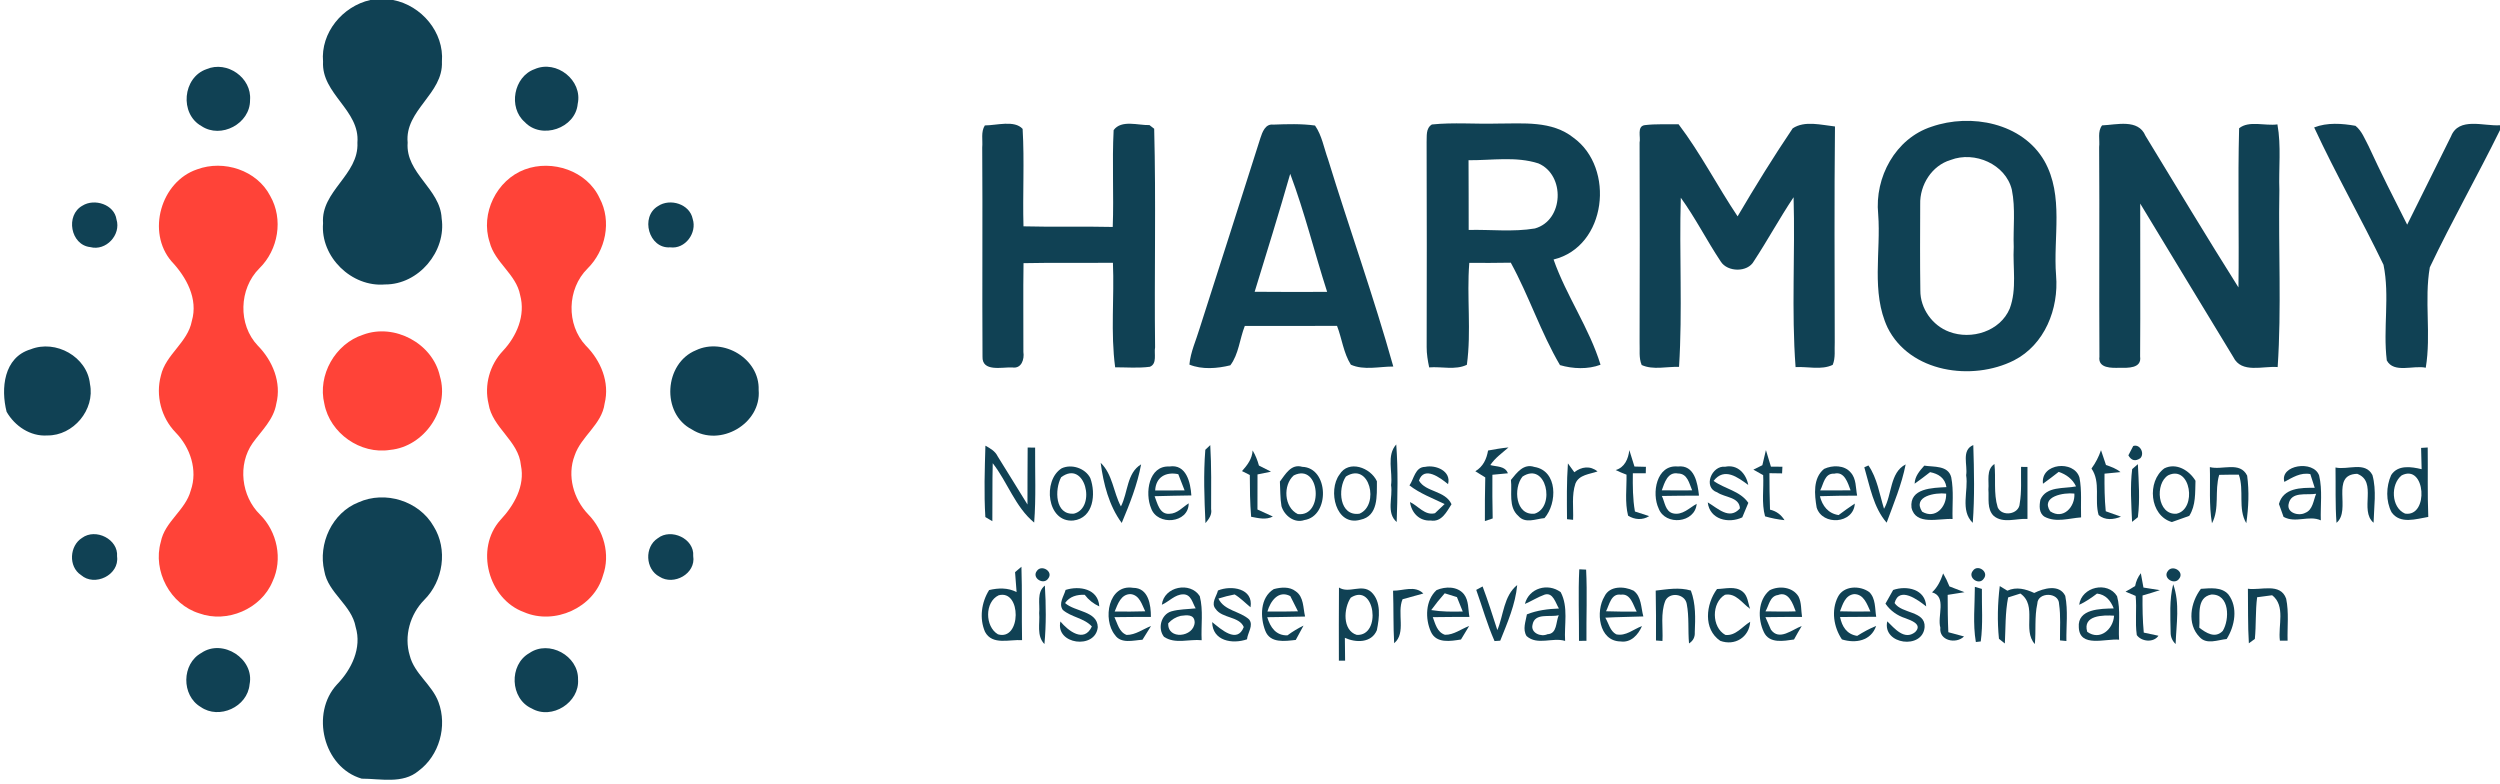 <?xml version="1.0" encoding="UTF-8" ?>
<!DOCTYPE svg PUBLIC "-//W3C//DTD SVG 1.1//EN" "http://www.w3.org/Graphics/SVG/1.1/DTD/svg11.dtd">
<svg width="526pt" height="165pt" viewBox="0 0 526 165" version="1.1" xmlns="http://www.w3.org/2000/svg">
<g id="#ffffffff">
</g>
<g id="#104154ff">
<path fill="#104154" opacity="1.00" d=" M 77.90 0.00 L 82.70 0.00 C 88.68 1.15 93.47 6.80 92.98 12.98 C 93.29 19.76 85.11 23.14 85.77 30.01 C 85.28 36.47 92.64 39.70 92.92 45.92 C 93.96 52.88 88.08 59.90 81.00 59.85 C 73.98 60.46 67.39 54.05 67.97 46.98 C 67.47 40.18 75.55 36.80 75.20 30.01 C 75.77 23.17 67.60 19.76 67.97 12.98 C 67.44 6.89 72.06 1.33 77.90 0.00 Z" />
<path fill="#104154" opacity="1.00" d=" M 43.46 14.55 C 47.77 12.70 53.01 16.37 52.61 21.06 C 52.66 26.01 46.49 29.29 42.38 26.52 C 37.75 23.94 38.42 16.28 43.46 14.55 Z" />
<path fill="#104154" opacity="1.00" d=" M 112.48 14.55 C 117.09 12.51 122.63 16.91 121.55 21.85 C 121.10 26.99 113.92 29.45 110.40 25.67 C 106.88 22.62 108.08 16.11 112.48 14.55 Z" />
<path fill="#104154" opacity="1.00" d=" M 207.21 26.39 C 209.70 26.38 213.45 25.22 215.16 27.12 C 215.56 33.94 215.15 40.79 215.34 47.62 C 221.60 47.79 227.86 47.60 234.12 47.75 C 234.37 40.96 233.96 34.15 234.31 27.37 C 235.96 25.14 239.45 26.39 241.85 26.32 C 242.10 26.52 242.59 26.90 242.84 27.09 C 243.24 42.40 242.85 57.75 243.03 73.08 C 242.78 74.38 243.52 76.54 241.93 77.17 C 239.51 77.49 237.06 77.28 234.63 77.28 C 233.65 70.00 234.47 62.62 234.16 55.30 C 227.89 55.34 221.62 55.24 215.35 55.37 C 215.25 61.60 215.34 67.83 215.32 74.05 C 215.56 75.59 214.93 77.63 212.97 77.31 C 210.88 77.21 206.58 78.33 206.72 75.01 C 206.63 60.34 206.76 45.68 206.66 31.01 C 206.80 29.49 206.34 27.75 207.21 26.39 Z" />
<path fill="#104154" opacity="1.00" d=" M 265.18 29.07 C 265.59 27.83 266.21 26.01 267.88 26.22 C 270.81 26.11 273.77 26.01 276.68 26.41 C 278.14 28.51 278.55 31.12 279.41 33.49 C 283.89 48.06 289.04 62.44 293.15 77.12 C 290.21 77.11 286.98 77.97 284.22 76.73 C 282.67 74.28 282.35 71.25 281.31 68.56 C 274.85 68.59 268.38 68.58 261.91 68.57 C 260.83 71.28 260.63 74.53 258.86 76.86 C 256.13 77.54 252.88 77.80 250.25 76.71 C 250.49 74.05 251.66 71.60 252.41 69.07 C 256.67 55.74 260.96 42.42 265.18 29.07 M 271.46 36.57 C 269.08 44.88 266.52 53.13 263.98 61.39 C 269.06 61.44 274.15 61.43 279.23 61.41 C 276.57 53.16 274.51 44.69 271.46 36.57 Z" />
<path fill="#104154" opacity="1.00" d=" M 301.27 26.19 C 305.83 25.72 310.44 26.13 315.03 26.00 C 320.44 26.01 326.51 25.35 331.04 28.96 C 339.89 35.33 338.04 51.90 326.87 54.60 C 329.54 62.23 334.42 69.08 336.75 76.74 C 334.12 77.75 330.90 77.61 328.22 76.82 C 324.19 69.96 321.70 62.26 317.87 55.27 C 314.96 55.33 312.05 55.32 309.14 55.31 C 308.57 62.43 309.60 69.69 308.63 76.75 C 306.22 77.92 303.30 77.08 300.70 77.30 C 300.40 75.89 300.16 74.46 300.17 73.02 C 300.20 58.65 300.21 44.29 300.16 29.92 C 300.23 28.63 299.95 27.00 301.27 26.19 M 308.98 33.71 C 309.02 38.60 308.99 43.49 309.01 48.38 C 313.64 48.27 318.34 48.84 322.94 48.07 C 329.03 46.37 329.37 36.82 323.68 34.38 C 318.96 32.86 313.86 33.75 308.98 33.71 Z" />
<path fill="#104154" opacity="1.00" d=" M 344.97 29.99 C 345.24 28.87 344.36 26.58 346.04 26.33 C 348.41 26.04 350.79 26.19 353.17 26.14 C 357.81 32.26 361.32 39.14 365.59 45.52 C 369.28 39.25 373.11 33.04 377.18 27.01 C 379.69 25.32 383.21 26.30 386.08 26.61 C 385.92 41.74 386.01 56.88 386.03 72.02 C 385.94 73.60 386.23 75.28 385.60 76.77 C 383.21 77.91 380.36 77.09 377.79 77.24 C 376.90 65.37 377.72 53.41 377.37 41.50 C 374.43 45.89 371.91 50.55 369.01 54.96 C 367.71 57.35 363.47 57.28 362.05 55.03 C 359.12 50.64 356.74 45.89 353.64 41.60 C 353.29 53.46 354.02 65.35 353.27 77.19 C 350.68 77.10 347.83 77.90 345.41 76.80 C 344.77 75.29 345.05 73.60 344.97 72.02 C 345.02 58.01 345.01 44.00 344.97 29.99 Z" />
<path fill="#104154" opacity="1.00" d=" M 406.40 26.66 C 414.68 23.78 425.51 25.84 430.14 33.87 C 434.29 41.20 431.96 49.97 432.60 57.97 C 433.19 64.97 430.21 72.52 423.73 75.83 C 414.94 80.25 401.83 78.39 397.14 68.92 C 393.65 61.46 395.78 52.98 395.17 45.06 C 394.39 37.31 398.80 29.13 406.40 26.66 M 410.43 33.65 C 406.46 34.82 403.90 38.91 404.01 42.97 C 403.99 49.02 403.95 55.07 404.04 61.12 C 404.01 64.91 406.58 68.51 410.12 69.81 C 414.79 71.58 420.84 69.71 422.85 64.92 C 424.39 60.80 423.46 56.28 423.69 51.98 C 423.54 47.96 424.10 43.88 423.29 39.91 C 421.98 34.53 415.44 31.73 410.43 33.65 Z" />
<path fill="#104154" opacity="1.00" d=" M 442.28 26.38 C 445.32 26.26 449.89 24.95 451.40 28.56 C 457.89 39.22 464.32 49.92 470.97 60.47 C 471.13 49.31 470.81 38.14 471.11 26.99 C 473.18 25.30 476.60 26.54 479.17 26.17 C 480.00 30.74 479.41 35.42 479.58 40.03 C 479.35 52.43 480.05 64.87 479.22 77.23 C 476.13 76.96 471.61 78.65 469.89 75.13 C 463.37 64.36 456.80 53.61 450.30 42.83 C 450.28 53.56 450.36 64.30 450.28 75.02 C 450.66 77.55 447.66 77.41 446.01 77.38 C 444.35 77.43 441.37 77.54 441.72 75.04 C 441.63 60.34 441.76 45.64 441.66 30.95 C 441.84 29.45 441.27 27.66 442.28 26.38 Z" />
<path fill="#104154" opacity="1.00" d=" M 486.90 26.81 C 489.64 25.74 492.75 25.97 495.59 26.47 C 496.94 27.54 497.54 29.24 498.34 30.72 C 500.91 36.30 503.69 41.79 506.47 47.27 C 509.53 41.07 512.63 34.88 515.70 28.68 C 517.34 24.54 522.62 26.60 526.00 26.35 L 526.00 27.37 C 521.22 37.07 515.87 46.49 511.23 56.25 C 510.03 63.20 511.55 70.37 510.38 77.37 C 507.78 76.80 503.66 78.61 502.18 75.83 C 501.36 69.16 502.84 62.30 501.49 55.71 C 496.81 45.99 491.43 36.60 486.90 26.81 Z" />
<path fill="#104154" opacity="1.00" d=" M 17.35 43.27 C 19.86 41.69 24.06 43.01 24.51 46.17 C 25.51 49.40 22.31 52.87 18.99 51.99 C 14.83 51.55 13.72 45.26 17.35 43.27 Z" />
<path fill="#104154" opacity="1.00" d=" M 138.45 43.36 C 140.97 41.66 145.11 42.91 145.74 46.05 C 146.70 49.00 144.17 52.47 141.00 52.04 C 136.51 52.37 134.64 45.61 138.45 43.36 Z" />
<path fill="#104154" opacity="1.00" d=" M 6.44 73.50 C 11.71 71.38 18.36 75.06 18.93 80.80 C 20.03 86.20 15.43 91.69 9.95 91.62 C 6.40 91.87 3.10 89.64 1.39 86.64 C 0.15 81.77 0.77 75.19 6.44 73.50 Z" />
<path fill="#104154" opacity="1.00" d=" M 146.44 73.69 C 152.21 70.96 159.85 75.49 159.62 82.03 C 160.24 89.14 151.49 94.17 145.56 90.35 C 139.07 87.01 139.72 76.42 146.44 73.69 Z" />
<path fill="#104154" opacity="1.00" d=" M 207.33 93.77 C 208.33 94.33 209.37 94.90 209.89 95.98 C 212.02 99.35 214.06 102.77 216.18 106.15 C 216.19 102.15 216.18 98.15 216.22 94.16 C 216.61 94.16 217.40 94.18 217.79 94.18 C 217.75 99.44 218.00 104.71 217.59 109.95 C 213.60 106.67 212.00 101.46 208.87 97.46 C 208.76 101.52 208.84 105.59 208.79 109.66 C 208.42 109.44 207.69 109.01 207.32 108.79 C 207.01 103.79 207.19 98.77 207.33 93.77 Z" />
<path fill="#104154" opacity="1.00" d=" M 253.60 94.63 C 253.86 94.39 254.38 93.89 254.64 93.65 C 254.90 98.13 254.83 102.62 254.82 107.10 C 255.05 108.28 254.34 109.23 253.63 110.06 C 253.39 104.93 253.19 99.74 253.60 94.63 Z" />
<path fill="#104154" opacity="1.00" d=" M 292.68 102.07 C 293.06 99.26 291.68 95.83 293.77 93.51 C 294.17 98.94 294.05 104.40 293.86 109.83 C 291.62 107.91 293.09 104.60 292.68 102.07 Z" />
<path fill="#104154" opacity="1.00" d=" M 313.09 94.79 C 314.51 94.52 315.94 94.28 317.39 94.14 C 316.05 95.31 314.56 96.35 313.56 97.85 C 314.88 98.23 316.68 98.00 317.26 99.58 C 316.44 99.65 314.82 99.81 314.00 99.89 C 313.98 102.95 313.99 106.01 314.06 109.08 C 313.65 109.22 312.83 109.49 312.42 109.63 C 312.42 106.57 312.41 103.51 312.50 100.45 C 311.98 100.13 310.93 99.47 310.41 99.15 C 312.04 98.19 312.78 96.59 313.09 94.79 Z" />
<path fill="#104154" opacity="1.00" d=" M 413.68 99.98 C 414.03 97.89 412.61 94.70 415.18 93.64 C 415.35 99.09 415.48 104.57 415.07 110.01 C 412.37 107.41 414.20 103.27 413.68 99.98 Z" />
<path fill="#104154" opacity="1.00" d=" M 447.81 95.80 C 448.06 95.31 448.57 94.33 448.83 93.84 C 450.25 93.35 451.30 95.40 450.32 96.41 C 449.27 97.12 448.44 96.92 447.81 95.80 Z" />
<path fill="#104154" opacity="1.00" d=" M 509.40 94.24 C 509.74 94.22 510.44 94.17 510.79 94.15 C 510.85 99.02 510.72 103.89 510.91 108.76 C 508.37 109.18 504.99 110.36 503.18 107.77 C 501.96 105.43 502.02 102.35 503.10 99.96 C 504.50 97.75 507.35 98.19 509.51 98.72 C 509.46 97.23 509.42 95.73 509.40 94.24 M 505.31 100.02 C 502.95 101.88 503.08 106.79 506.02 108.06 C 511.10 108.85 510.35 97.46 505.31 100.02 Z" />
<path fill="#104154" opacity="1.00" d=" M 263.55 94.77 C 264.15 95.76 264.57 96.83 264.88 97.95 C 265.52 98.27 266.79 98.92 267.42 99.24 C 266.71 99.38 265.29 99.67 264.58 99.82 C 264.58 102.28 264.58 104.74 264.57 107.20 C 265.38 107.57 267.00 108.31 267.81 108.68 C 266.34 109.44 264.76 109.01 263.24 108.73 C 262.99 105.80 262.97 102.87 262.96 99.94 C 262.55 99.73 261.73 99.32 261.32 99.12 C 262.43 97.87 263.47 96.53 263.55 94.77 Z" />
<path fill="#104154" opacity="1.00" d=" M 342.81 94.70 C 343.17 95.85 343.51 97.01 343.89 98.16 C 344.49 98.18 345.70 98.20 346.30 98.22 L 346.27 99.57 C 345.59 99.57 344.23 99.57 343.55 99.57 C 343.52 102.26 343.52 104.96 343.99 107.62 C 344.74 107.86 346.24 108.34 346.99 108.59 C 345.60 109.48 343.92 109.36 342.55 108.50 C 341.84 105.69 342.27 102.73 342.22 99.87 C 341.44 99.58 340.68 99.26 339.94 98.90 C 341.85 98.33 342.60 96.53 342.81 94.70 Z" />
<path fill="#104154" opacity="1.00" d=" M 371.55 94.70 C 371.92 95.86 372.26 97.02 372.60 98.18 C 373.20 98.19 374.42 98.19 375.02 98.20 C 375.01 98.55 374.97 99.25 374.95 99.60 C 374.29 99.59 372.96 99.57 372.29 99.56 C 372.30 102.12 372.31 104.67 372.41 107.23 C 373.73 107.54 374.74 108.28 375.46 109.44 C 374.07 109.30 372.71 109.03 371.37 108.64 C 370.59 105.84 371.13 102.85 370.97 99.97 C 370.27 99.60 369.58 99.21 368.91 98.81 C 369.38 98.58 370.32 98.12 370.80 97.88 C 370.98 97.09 371.36 95.50 371.55 94.70 Z" />
<path fill="#104154" opacity="1.00" d=" M 440.05 98.58 C 440.91 97.40 441.58 96.11 442.05 94.72 C 442.31 95.50 442.84 97.06 443.10 97.84 C 444.17 98.20 445.27 98.59 446.15 99.33 C 445.31 99.42 443.63 99.58 442.79 99.66 C 442.77 102.30 442.79 104.94 443.05 107.57 C 443.85 107.86 445.45 108.43 446.25 108.71 C 444.73 109.33 442.89 109.54 441.55 108.36 C 440.62 105.16 442.05 101.48 440.05 98.58 Z" />
<path fill="#104154" opacity="1.00" d=" M 223.38 98.53 C 225.46 97.56 228.35 98.51 229.40 100.59 C 230.60 103.87 230.12 109.01 225.82 109.52 C 220.27 109.99 219.31 101.06 223.38 98.53 M 223.26 100.42 C 221.89 102.97 221.93 108.42 225.97 108.07 C 230.76 106.85 228.31 96.59 223.26 100.42 Z" />
<path fill="#104154" opacity="1.00" d=" M 231.58 97.37 C 234.12 99.81 234.24 103.57 235.84 106.55 C 237.34 103.67 237.05 99.51 240.09 97.70 C 239.31 101.97 237.68 106.04 236.01 110.03 C 233.33 106.40 232.16 101.78 231.58 97.37 Z" />
<path fill="#104154" opacity="1.00" d=" M 242.19 106.93 C 240.86 103.78 241.66 97.93 246.04 98.15 C 249.61 97.59 250.49 101.55 250.66 104.24 C 248.08 104.30 245.50 104.31 242.93 104.40 C 243.51 105.85 243.96 108.28 246.05 108.10 C 247.70 108.08 248.81 106.72 250.10 105.90 C 250.11 110.15 243.48 110.68 242.19 106.93 M 243.05 103.20 C 245.11 103.20 247.18 103.20 249.24 103.18 C 248.80 102.04 248.36 100.90 247.91 99.77 C 245.31 99.21 243.17 100.38 243.05 103.20 Z" />
<path fill="#104154" opacity="1.00" d=" M 269.29 101.32 C 270.45 99.79 271.65 97.53 273.99 98.22 C 279.60 98.40 279.85 108.58 274.44 109.42 C 272.33 110.16 270.21 108.47 269.62 106.50 C 269.33 104.79 269.39 103.04 269.29 101.32 M 272.20 100.03 C 269.91 102.07 270.14 106.73 273.05 108.16 C 278.62 108.85 277.78 97.26 272.20 100.03 Z" />
<path fill="#104154" opacity="1.00" d=" M 281.83 99.85 C 283.74 96.66 288.39 98.38 289.70 101.26 C 289.67 104.25 290.05 108.59 286.21 109.36 C 281.03 110.81 279.33 103.17 281.83 99.85 M 283.18 100.26 C 281.39 102.85 281.81 108.70 286.04 108.08 C 290.30 106.28 288.20 97.07 283.18 100.26 Z" />
<path fill="#104154" opacity="1.00" d=" M 296.55 102.13 C 297.50 100.77 297.74 98.25 299.84 98.23 C 302.07 97.74 305.40 99.10 304.67 101.87 C 303.05 100.53 299.62 97.95 298.55 101.11 C 299.94 103.58 304.07 103.17 305.40 106.09 C 304.38 107.68 303.32 109.89 301.03 109.52 C 298.63 109.67 296.98 107.89 296.66 105.63 C 298.39 106.42 299.79 108.53 301.92 107.98 C 302.43 107.50 303.44 106.53 303.95 106.05 C 301.44 104.83 298.78 103.85 296.55 102.13 Z" />
<path fill="#104154" opacity="1.00" d=" M 317.90 100.98 C 319.14 99.47 320.54 97.48 322.82 98.24 C 327.78 99.04 327.68 105.88 324.96 109.01 C 323.12 109.17 320.92 110.24 319.46 108.56 C 317.30 106.66 318.19 103.50 317.90 100.98 M 320.34 100.27 C 318.35 102.69 318.85 108.56 322.92 108.07 C 327.36 106.62 325.31 97.02 320.34 100.27 Z" />
<path fill="#104154" opacity="1.00" d=" M 329.89 97.50 C 330.23 97.97 330.91 98.90 331.24 99.36 C 332.75 98.17 334.59 97.94 336.12 99.19 C 334.47 99.78 332.23 99.86 331.47 101.74 C 330.65 104.19 331.08 106.83 330.98 109.37 L 329.70 109.24 C 329.67 105.33 329.61 101.41 329.89 97.50 Z" />
<path fill="#104154" opacity="1.00" d=" M 348.98 106.99 C 347.47 103.80 348.50 97.73 353.00 98.15 C 356.56 97.74 357.17 101.65 357.47 104.28 C 354.86 104.30 352.25 104.29 349.65 104.35 C 350.28 105.59 350.35 107.59 351.99 108.01 C 353.96 108.48 355.42 106.87 356.98 106.00 C 356.66 110.08 350.38 110.68 348.98 106.99 M 349.64 103.16 C 351.77 103.19 353.89 103.19 356.03 103.17 C 355.39 101.70 355.07 99.64 353.05 99.62 C 350.87 99.21 350.20 101.62 349.64 103.16 Z" />
<path fill="#104154" opacity="1.00" d=" M 361.32 103.60 C 358.21 102.58 360.14 97.87 362.98 98.20 C 365.58 97.66 367.40 99.66 367.83 102.03 C 365.63 100.44 362.82 98.24 360.54 101.18 C 362.90 102.88 366.12 103.28 367.85 105.80 C 367.41 106.81 366.98 107.83 366.57 108.86 C 363.68 110.22 359.72 109.31 359.31 105.70 C 361.40 106.92 363.88 109.50 366.08 106.96 C 365.95 104.53 362.92 104.71 361.32 103.60 Z" />
<path fill="#104154" opacity="1.00" d=" M 383.78 98.66 C 385.53 97.84 388.05 97.81 389.39 99.42 C 390.59 100.73 390.42 102.65 390.74 104.28 C 388.12 104.30 385.51 104.30 382.91 104.40 C 383.42 106.45 384.67 108.05 386.84 108.37 C 387.96 107.54 389.08 106.72 390.25 105.95 C 390.02 110.24 383.41 110.67 382.22 106.77 C 381.77 104.07 381.40 100.62 383.78 98.66 M 382.97 103.18 C 385.09 103.19 387.22 103.19 389.36 103.16 C 388.80 101.66 388.09 99.10 385.93 99.66 C 383.88 99.53 383.69 101.83 382.97 103.18 Z" />
<path fill="#104154" opacity="1.00" d=" M 392.25 98.32 L 393.12 97.93 C 394.98 100.63 395.44 103.98 396.40 107.05 C 398.11 104.09 397.59 99.42 400.95 97.71 C 400.12 101.95 398.43 105.94 396.95 109.97 C 394.16 106.77 393.42 102.30 392.25 98.32 Z" />
<path fill="#104154" opacity="1.00" d=" M 402.84 101.77 C 402.87 100.22 403.90 99.07 404.87 97.97 C 406.86 98.29 409.89 97.87 410.54 100.42 C 411.10 103.31 410.73 106.28 410.82 109.20 C 408.00 109.02 403.06 110.65 402.18 106.82 C 401.70 102.66 406.67 102.65 409.53 102.49 C 409.23 100.57 407.87 99.69 406.09 99.34 C 405.02 100.17 403.95 100.99 402.84 101.77 M 404.41 107.65 C 407.21 109.32 409.59 106.63 409.47 103.86 C 407.22 103.59 402.31 104.39 404.41 107.65 Z" />
<path fill="#104154" opacity="1.00" d=" M 418.36 102.99 C 418.53 101.17 417.84 98.84 419.63 97.62 C 419.96 100.64 419.41 103.79 420.31 106.73 C 421.18 108.80 424.84 108.26 424.95 105.94 C 425.38 103.39 425.18 100.79 425.23 98.23 C 425.57 98.23 426.24 98.24 426.58 98.25 C 426.58 101.89 426.56 105.54 426.58 109.18 C 424.23 109.03 421.50 110.20 419.49 108.56 C 418.00 107.11 418.51 104.84 418.36 102.99 Z" />
<path fill="#104154" opacity="1.00" d=" M 429.84 101.78 C 429.30 97.41 436.40 96.74 437.52 100.48 C 438.05 103.23 437.76 106.07 437.86 108.86 C 435.33 109.04 432.59 110.00 430.19 108.73 C 428.95 107.96 429.06 106.38 429.30 105.14 C 430.56 102.24 434.24 102.86 436.80 102.34 C 436.06 100.78 434.74 99.82 433.15 99.28 C 432.05 100.13 430.97 100.98 429.84 101.78 M 431.36 107.58 C 434.12 109.42 436.63 106.63 436.45 103.85 C 434.27 103.58 429.29 104.43 431.36 107.58 Z" />
<path fill="#104154" opacity="1.00" d=" M 448.61 98.70 C 448.91 98.44 449.51 97.92 449.81 97.66 C 449.98 101.37 450.27 105.13 449.81 108.82 L 448.59 109.80 C 448.43 106.11 448.15 102.37 448.61 98.70 Z" />
<path fill="#104154" opacity="1.00" d=" M 455.38 98.54 C 457.89 97.30 460.62 98.96 461.93 101.15 C 461.84 103.67 462.03 106.32 460.62 108.54 C 459.39 108.96 458.17 109.39 456.96 109.84 C 452.24 108.48 451.68 101.24 455.38 98.54 M 456.19 100.00 C 453.35 101.73 453.88 108.38 457.92 108.09 C 462.31 107.19 460.96 97.73 456.19 100.00 Z" />
<path fill="#104154" opacity="1.00" d=" M 464.95 98.28 C 467.57 98.97 471.27 96.99 472.80 100.07 C 473.25 103.39 473.10 106.78 472.62 110.08 C 470.80 107.01 472.23 103.18 471.05 99.87 C 469.66 99.86 468.29 99.88 466.92 99.91 C 465.91 103.24 467.06 106.97 465.40 110.10 C 464.73 106.19 465.08 102.22 464.95 98.28 Z" />
<path fill="#104154" opacity="1.00" d=" M 480.63 101.39 C 479.61 97.83 486.78 96.71 487.95 100.06 C 488.67 103.14 488.20 106.35 488.30 109.48 C 485.78 108.34 483.02 110.15 480.46 108.75 C 480.14 107.85 479.82 106.94 479.49 106.04 C 480.40 102.63 484.14 102.60 487.02 102.64 C 486.71 101.68 486.40 100.71 486.09 99.75 C 484.04 99.35 482.33 100.47 480.63 101.39 M 481.51 106.12 C 481.17 107.95 483.69 108.63 485.03 107.90 C 486.65 107.27 486.73 105.25 487.32 103.89 C 485.28 104.23 482.01 103.29 481.51 106.12 Z" />
<path fill="#104154" opacity="1.00" d=" M 491.39 98.36 C 493.97 98.95 497.61 96.99 499.16 99.95 C 500.06 103.19 499.48 106.67 499.40 109.99 C 496.33 107.37 500.34 101.34 495.95 99.69 C 490.21 99.85 494.80 107.36 491.60 110.00 C 491.31 106.12 491.46 102.24 491.39 98.36 Z" />
<path fill="#104154" opacity="1.00" d=" M 75.43 105.69 C 81.02 103.17 88.17 105.38 91.23 110.73 C 94.26 115.57 93.27 122.24 89.25 126.23 C 86.28 129.26 84.97 133.81 86.21 137.92 C 87.18 141.79 90.91 144.05 92.26 147.73 C 94.15 152.79 92.43 158.98 88.05 162.20 C 84.73 164.99 80.07 163.83 76.11 163.83 C 68.01 161.49 65.27 150.06 70.92 143.99 C 73.96 140.85 76.17 136.35 74.83 131.92 C 73.99 127.25 69.01 124.79 68.23 120.12 C 66.88 114.41 69.88 107.87 75.43 105.69 Z" />
<path fill="#104154" opacity="1.00" d=" M 17.27 113.17 C 20.12 111.07 24.93 113.45 24.63 117.07 C 25.16 120.98 19.90 123.52 17.03 120.98 C 14.35 119.22 14.62 114.81 17.27 113.17 Z" />
<path fill="#104154" opacity="1.00" d=" M 138.39 113.25 C 141.18 111.05 146.14 113.34 145.85 116.98 C 146.47 120.71 141.75 123.29 138.75 121.33 C 135.76 119.78 135.57 115.05 138.39 113.25 Z" />
<path fill="#104154" opacity="1.00" d=" M 213.57 120.38 C 213.91 120.10 214.58 119.52 214.91 119.24 C 215.08 124.39 214.94 129.54 215.04 134.69 C 212.43 134.49 208.78 135.83 207.25 132.94 C 206.02 130.13 206.49 126.73 208.11 124.15 C 210.06 123.69 212.05 123.63 213.89 124.57 C 213.77 123.17 213.67 121.78 213.57 120.38 M 210.12 125.25 C 207.16 126.64 207.21 131.84 209.97 133.46 C 214.89 134.91 214.95 123.95 210.12 125.25 Z" />
<path fill="#104154" opacity="1.00" d=" M 218.16 120.12 C 219.14 118.69 221.70 120.26 220.54 121.72 C 219.56 123.20 217.01 121.58 218.16 120.12 Z" />
<path fill="#104154" opacity="1.00" d=" M 332.28 119.78 C 332.64 119.79 333.36 119.83 333.72 119.85 C 333.97 124.83 333.74 129.83 333.79 134.82 C 333.40 134.82 332.61 134.83 332.22 134.84 C 332.25 129.82 332.03 124.79 332.28 119.78 Z" />
<path fill="#104154" opacity="1.00" d=" M 415.09 120.10 C 416.08 118.62 418.53 120.30 417.39 121.74 C 416.41 123.27 413.91 121.53 415.09 120.10 Z" />
<path fill="#104154" opacity="1.00" d=" M 456.12 120.14 C 457.11 118.72 459.65 120.30 458.50 121.75 C 457.51 123.21 454.95 121.60 456.12 120.14 Z" />
<path fill="#104154" opacity="1.00" d=" M 408.84 120.65 C 409.35 121.52 409.79 122.43 410.16 123.38 C 411.21 123.78 412.27 124.18 413.33 124.60 C 412.44 124.74 410.67 125.02 409.79 125.16 C 409.79 127.78 409.81 130.40 409.93 133.02 C 410.75 133.24 412.40 133.68 413.23 133.91 C 411.57 135.57 407.92 134.81 408.25 132.06 C 407.55 129.66 409.66 125.50 406.50 124.63 C 407.67 123.56 408.33 122.14 408.84 120.65 Z" />
<path fill="#104154" opacity="1.00" d=" M 449.23 123.30 C 449.42 122.30 449.82 121.40 450.43 120.60 C 450.57 121.36 450.84 122.87 450.98 123.62 C 451.85 123.76 453.58 124.04 454.44 124.17 C 453.23 124.57 452.01 124.94 450.79 125.29 C 450.77 127.90 450.80 130.50 451.05 133.10 C 451.82 133.26 453.37 133.59 454.14 133.76 C 453.09 135.28 450.55 135.00 449.58 133.62 C 449.19 130.89 449.61 128.12 449.34 125.38 C 448.81 125.16 447.74 124.71 447.21 124.48 C 447.90 124.11 448.57 123.72 449.23 123.30 Z" />
<path fill="#104154" opacity="1.00" d=" M 224.20 124.12 C 227.09 123.19 231.08 123.86 231.29 127.59 C 230.06 127.03 229.04 126.22 228.22 125.14 C 226.61 125.09 225.07 125.47 224.09 126.88 C 226.16 128.75 230.92 128.53 230.97 131.96 C 230.50 136.71 222.01 135.62 223.11 130.76 C 224.75 132.73 228.09 135.36 229.73 131.81 C 228.09 130.02 225.41 129.88 223.61 128.32 C 222.66 126.95 223.84 125.47 224.20 124.12 Z" />
<path fill="#104154" opacity="1.00" d=" M 234.57 133.58 C 231.96 130.35 233.18 122.85 238.40 123.68 C 241.66 123.67 242.16 127.30 242.15 129.80 C 239.59 129.81 237.03 129.80 234.48 129.85 C 235.13 131.19 235.44 132.99 237.04 133.59 C 238.93 133.60 240.48 132.36 242.18 131.71 C 241.57 132.67 240.97 133.63 240.38 134.60 C 238.45 134.72 235.86 135.52 234.57 133.58 M 234.53 128.66 C 236.67 128.70 238.81 128.68 240.95 128.62 C 240.25 127.20 239.78 125.23 237.91 125.00 C 235.84 124.97 235.17 127.12 234.53 128.66 Z" />
<path fill="#104154" opacity="1.00" d=" M 244.45 127.24 C 244.90 123.37 250.45 122.31 252.43 125.43 C 253.21 128.43 252.67 131.62 252.83 134.70 C 250.20 134.43 247.25 135.58 244.90 133.98 C 243.54 132.26 244.26 129.32 246.42 128.64 C 248.09 128.16 249.85 128.19 251.57 128.00 C 250.88 126.85 250.63 125.03 248.94 125.05 C 247.21 125.06 245.95 126.59 244.45 127.24 M 248.43 129.57 C 247.40 129.82 246.53 130.34 245.80 131.14 C 245.60 134.69 251.20 134.11 251.36 130.95 C 251.31 129.17 249.69 129.42 248.43 129.57 Z" />
<path fill="#104154" opacity="1.00" d=" M 256.26 124.24 C 259.05 123.08 263.78 123.78 263.11 127.77 C 262.00 126.86 261.00 125.81 259.77 125.07 C 258.61 125.29 257.47 125.58 256.35 125.94 C 257.61 128.53 260.84 128.55 262.80 130.32 C 263.82 131.57 262.49 133.14 262.37 134.51 C 259.29 135.58 255.11 134.87 255.04 130.89 C 256.88 132.37 260.30 135.52 261.69 131.93 C 260.74 129.64 257.14 130.15 255.76 128.11 C 254.73 126.88 255.97 125.49 256.26 124.24 Z" />
<path fill="#104154" opacity="1.00" d=" M 281.72 123.62 C 283.87 124.97 286.51 122.74 288.54 124.58 C 290.66 126.60 290.22 130.00 289.69 132.60 C 288.55 135.33 285.26 135.25 282.96 134.20 C 282.98 135.81 282.99 137.41 283.01 139.01 L 281.70 139.01 C 281.70 133.88 281.67 128.75 281.72 123.62 M 284.20 125.75 C 282.70 127.94 282.39 132.63 285.46 133.58 C 290.75 133.89 289.30 122.45 284.20 125.75 Z" />
<path fill="#104154" opacity="1.00" d=" M 293.10 124.28 C 295.24 124.31 297.69 123.11 299.47 124.87 C 298.02 125.29 296.56 125.68 295.10 126.08 C 293.86 128.99 295.92 133.19 293.33 135.33 C 293.12 131.65 293.23 127.96 293.10 124.28 Z" />
<path fill="#104154" opacity="1.00" d=" M 310.60 124.11 C 310.93 123.93 311.61 123.57 311.94 123.39 C 313.08 126.41 314.04 129.50 315.04 132.57 C 316.37 129.43 316.35 125.39 319.22 123.09 C 318.84 127.19 317.16 131.02 315.65 134.80 C 315.35 134.82 314.75 134.86 314.45 134.88 C 312.91 131.39 311.88 127.70 310.60 124.11 Z" />
<path fill="#104154" opacity="1.00" d=" M 337.58 125.49 C 338.65 123.20 341.74 123.32 343.69 124.27 C 345.39 125.51 345.25 127.86 345.76 129.70 C 343.09 129.80 340.42 129.81 337.75 129.96 C 338.47 131.13 338.73 132.76 340.05 133.46 C 342.07 133.92 343.70 132.36 345.47 131.73 C 344.68 133.56 343.15 135.28 340.95 134.96 C 336.36 134.89 335.68 128.61 337.58 125.49 M 337.91 128.61 C 340.06 128.67 342.20 128.71 344.36 128.68 C 343.61 127.31 343.10 124.81 341.02 125.12 C 338.96 124.82 338.61 127.26 337.91 128.61 Z" />
<path fill="#104154" opacity="1.00" d=" M 348.36 124.26 C 350.82 123.98 353.32 123.52 355.76 124.25 C 356.82 127.06 356.70 130.09 356.58 133.04 C 356.64 134.04 356.24 134.83 355.37 135.38 C 355.12 132.61 355.42 129.79 354.89 127.05 C 354.52 124.95 351.34 124.47 350.39 126.38 C 349.34 129.06 349.93 132.05 349.78 134.86 C 349.44 134.84 348.76 134.79 348.42 134.76 C 348.43 131.26 348.44 127.76 348.36 124.26 Z" />
<path fill="#104154" opacity="1.00" d=" M 361.26 123.93 C 363.02 123.89 365.06 123.25 366.60 124.44 C 367.74 125.29 367.77 126.87 368.22 128.10 C 366.57 126.95 365.24 124.70 362.93 125.14 C 360.07 126.82 360.09 131.98 363.02 133.59 C 365.19 133.83 366.56 131.83 368.24 130.82 C 368.04 134.08 364.99 135.96 361.94 134.83 C 358.30 132.36 358.92 127.10 361.26 123.93 Z" />
<path fill="#104154" opacity="1.00" d=" M 372.34 124.19 C 374.31 123.18 377.18 123.47 378.41 125.51 C 379.07 126.82 378.92 128.37 379.15 129.80 C 376.58 129.81 374.01 129.80 371.45 129.85 C 371.73 130.51 372.31 131.82 372.60 132.48 C 374.36 134.92 377.06 132.44 379.08 131.72 C 378.52 132.65 377.98 133.60 377.46 134.55 C 375.28 134.86 372.28 135.47 371.12 133.00 C 369.81 130.27 369.81 126.26 372.34 124.19 M 371.45 128.63 C 373.57 128.67 375.69 128.70 377.82 128.63 C 377.24 127.06 376.32 124.32 374.09 125.19 C 372.35 125.42 372.19 127.43 371.45 128.63 Z" />
<path fill="#104154" opacity="1.00" d=" M 386.69 125.60 C 387.89 123.20 391.34 123.14 393.30 124.58 C 394.67 125.94 394.46 128.01 394.75 129.77 C 392.21 129.80 389.68 129.80 387.15 129.82 C 387.56 131.85 388.57 133.46 390.75 133.79 C 392.02 132.99 393.34 132.26 394.74 131.70 C 393.66 134.85 390.41 135.43 387.54 134.53 C 385.80 131.95 385.26 128.42 386.69 125.60 M 387.13 128.62 C 389.25 128.68 391.39 128.69 393.53 128.65 C 392.82 127.13 392.16 125.01 390.12 125.00 C 388.23 125.21 387.71 127.15 387.13 128.62 Z" />
<path fill="#104154" opacity="1.00" d=" M 398.32 124.13 C 401.17 123.14 405.11 123.94 405.27 127.59 C 403.56 126.23 399.58 123.24 398.62 126.88 C 400.14 129.18 405.12 128.50 404.94 131.93 C 404.56 136.75 395.99 135.62 397.08 130.73 C 398.59 132.19 400.67 134.80 402.94 133.00 C 404.59 131.36 402.07 130.52 400.91 130.08 C 399.19 129.53 397.72 128.50 396.70 127.01 C 397.24 126.05 397.78 125.09 398.32 124.13 Z" />
<path fill="#104154" opacity="1.00" d=" M 415.51 123.47 C 415.88 123.58 416.62 123.80 416.99 123.91 C 416.94 127.59 417.25 131.30 416.75 134.96 L 415.72 135.08 C 415.06 131.25 415.51 127.33 415.51 123.47 Z" />
<path fill="#104154" opacity="1.00" d=" M 420.75 123.31 C 421.15 123.55 421.95 124.03 422.35 124.28 C 424.26 123.40 426.20 123.93 428.00 124.76 C 429.98 123.77 433.29 122.84 434.53 125.37 C 435.14 128.49 434.72 131.71 434.77 134.87 C 434.43 134.84 433.76 134.78 433.42 134.74 C 433.40 132.19 433.60 129.62 433.23 127.09 C 433.21 124.53 428.72 124.52 428.65 127.02 C 428.04 129.81 428.40 132.69 428.13 135.51 C 425.44 132.54 428.75 127.44 425.09 124.88 C 424.44 125.09 423.16 125.50 422.51 125.70 C 421.88 128.89 421.99 132.16 421.82 135.39 C 421.51 135.14 420.89 134.65 420.58 134.40 C 420.21 130.72 420.30 126.98 420.75 123.31 Z" />
<path fill="#104154" opacity="1.00" d=" M 437.46 127.25 C 437.96 123.44 443.46 122.21 445.43 125.44 C 446.24 128.38 445.65 131.56 445.86 134.59 C 443.02 134.31 437.55 136.36 437.38 131.99 C 437.07 128.05 442.02 128.08 444.73 128.01 C 444.08 126.37 443.04 125.08 441.21 124.89 C 440.03 125.79 438.80 126.64 437.46 127.25 M 439.15 132.93 C 441.83 134.88 444.63 132.40 444.80 129.54 C 442.51 129.40 438.12 129.41 439.15 132.93 Z" />
<path fill="#104154" opacity="1.00" d=" M 457.24 122.93 C 458.69 126.94 457.89 131.35 457.75 135.51 C 457.04 134.82 456.69 134.00 456.70 133.04 C 456.65 129.67 456.40 126.23 457.24 122.93 Z" />
<path fill="#104154" opacity="1.00" d=" M 463.07 123.89 C 465.01 123.77 467.40 123.43 468.85 125.07 C 470.93 127.79 470.21 131.72 468.49 134.45 C 466.63 134.63 464.28 135.69 462.80 134.04 C 460.08 131.29 460.88 126.73 463.07 123.89 M 465.26 125.09 C 461.99 125.73 462.95 129.67 462.73 132.06 C 464.15 133.17 466.06 134.40 467.66 132.75 C 469.14 130.37 469.15 124.95 465.26 125.09 Z" />
<path fill="#104154" opacity="1.00" d=" M 218.64 129.00 C 218.84 127.05 218.07 124.64 219.84 123.20 C 220.09 127.30 220.13 131.42 219.75 135.51 C 218.04 133.76 218.84 131.17 218.64 129.00 Z" />
<path fill="#104154" opacity="1.00" d=" M 266.22 132.72 C 265.11 129.89 265.09 125.73 268.00 123.95 C 269.49 123.55 271.33 123.38 272.62 124.41 C 274.35 125.58 274.15 127.91 274.59 129.72 C 271.93 129.81 269.28 129.80 266.63 129.86 C 267.27 131.98 268.44 133.74 270.88 133.68 C 271.94 132.89 273.07 132.21 274.26 131.63 C 273.73 132.64 273.19 133.64 272.63 134.64 C 270.37 134.89 267.25 135.40 266.22 132.72 M 266.67 128.66 C 268.81 128.69 270.95 128.68 273.09 128.62 C 272.69 127.82 271.88 126.22 271.48 125.42 C 268.98 124.10 267.28 126.49 266.67 128.66 Z" />
<path fill="#104154" opacity="1.00" d=" M 302.25 124.16 C 304.10 123.36 306.65 123.32 308.02 125.03 C 309.06 126.39 308.87 128.21 309.17 129.80 C 306.60 129.81 304.03 129.80 301.46 129.85 C 302.00 131.28 302.36 133.01 304.02 133.56 C 305.88 133.60 307.42 132.33 309.11 131.71 C 308.53 132.66 307.96 133.60 307.39 134.55 C 305.20 134.90 302.20 135.43 301.07 132.94 C 299.83 130.20 299.88 126.32 302.25 124.16 M 301.13 128.36 C 303.32 128.72 305.54 128.72 307.76 128.66 C 307.36 127.65 306.96 126.64 306.54 125.63 C 305.90 125.43 304.61 125.03 303.97 124.83 C 302.96 125.96 302.01 127.14 301.13 128.36 Z" />
<path fill="#104154" opacity="1.00" d=" M 320.84 127.07 C 321.68 123.72 325.67 122.58 328.37 124.59 C 330.03 127.73 329.08 131.45 329.30 134.85 C 326.63 134.03 323.50 135.87 321.19 133.83 C 320.31 132.40 321.01 130.75 321.26 129.26 C 323.41 128.40 325.70 128.12 328.00 128.03 C 327.30 126.92 326.79 124.58 325.01 125.10 C 323.55 125.62 322.25 126.47 320.84 127.07 M 322.44 131.46 C 322.02 133.17 324.23 134.08 325.58 133.44 C 327.67 133.35 327.32 130.83 327.96 129.44 C 326.15 129.93 322.88 128.84 322.44 131.46 Z" />
<path fill="#104154" opacity="1.00" d=" M 472.96 123.87 C 475.65 124.27 479.80 122.53 481.01 125.97 C 481.61 128.86 481.23 131.85 481.31 134.79 C 480.90 134.79 480.09 134.79 479.69 134.79 C 479.27 131.66 480.93 127.46 478.06 125.24 C 477.27 125.35 475.69 125.56 474.90 125.66 C 474.52 128.57 474.71 131.51 474.42 134.43 C 474.11 134.66 473.48 135.12 473.16 135.35 C 472.92 131.53 473.02 127.69 472.96 123.87 Z" />
<path fill="#104154" opacity="1.00" d=" M 42.38 137.37 C 46.85 134.31 53.61 138.63 52.51 144.00 C 52.08 148.74 46.09 151.47 42.22 148.74 C 38.14 146.33 38.19 139.66 42.38 137.37 Z" />
<path fill="#104154" opacity="1.00" d=" M 111.38 137.41 C 115.50 134.56 121.73 137.98 121.62 142.94 C 121.98 147.79 116.12 151.52 111.89 149.07 C 107.30 147.03 107.03 139.86 111.38 137.41 Z" />
</g>
<g id="#ff4338ff">
<path fill="#ff4338" opacity="1.00" d=" M 41.48 35.63 C 47.07 33.56 54.06 35.81 56.85 41.22 C 59.66 46.12 58.56 52.56 54.56 56.47 C 50.27 60.75 50.03 68.30 54.24 72.72 C 57.37 75.89 59.27 80.49 58.13 84.95 C 57.59 88.27 55.04 90.60 53.17 93.20 C 49.96 97.74 50.76 104.40 54.70 108.26 C 58.33 111.87 59.54 117.67 57.34 122.35 C 54.95 128.12 47.77 131.18 41.93 129.05 C 35.84 127.19 32.09 120.15 33.83 114.03 C 34.65 109.73 39.04 107.37 40.14 103.18 C 41.64 98.89 40.03 94.14 36.94 90.98 C 33.92 87.86 32.71 83.23 33.85 79.03 C 34.85 74.57 39.51 72.08 40.36 67.54 C 41.73 62.87 39.21 58.30 36.09 54.99 C 30.81 48.86 33.83 38.20 41.48 35.63 Z" />
<path fill="#ff4338" opacity="1.00" d=" M 110.40 35.66 C 116.19 33.49 123.52 35.94 126.16 41.70 C 128.75 46.56 127.44 52.72 123.60 56.52 C 119.30 60.78 119.10 68.28 123.25 72.71 C 126.41 75.87 128.33 80.43 127.21 84.91 C 126.63 89.33 122.27 91.77 120.90 95.85 C 119.28 100.10 120.66 104.99 123.75 108.21 C 127.02 111.55 128.47 116.62 126.86 121.10 C 124.95 127.88 116.67 131.57 110.26 128.80 C 102.72 126.06 99.88 115.42 105.29 109.40 C 108.16 106.32 110.50 102.27 109.60 97.90 C 109.13 92.72 103.57 90.02 102.79 84.97 C 101.84 81.03 103.04 76.76 105.81 73.83 C 108.72 70.73 110.60 66.37 109.44 62.10 C 108.62 57.68 104.09 55.25 103.02 50.95 C 101.03 44.92 104.48 37.87 110.40 35.66 Z" />
<path fill="#ff4338" opacity="1.00" d=" M 76.38 70.43 C 82.98 67.95 91.02 72.24 92.55 79.13 C 94.65 86.11 89.30 93.97 82.08 94.66 C 75.85 95.66 69.41 91.16 68.24 84.94 C 66.78 78.94 70.52 72.33 76.38 70.43 Z" />
</g>
</svg>
